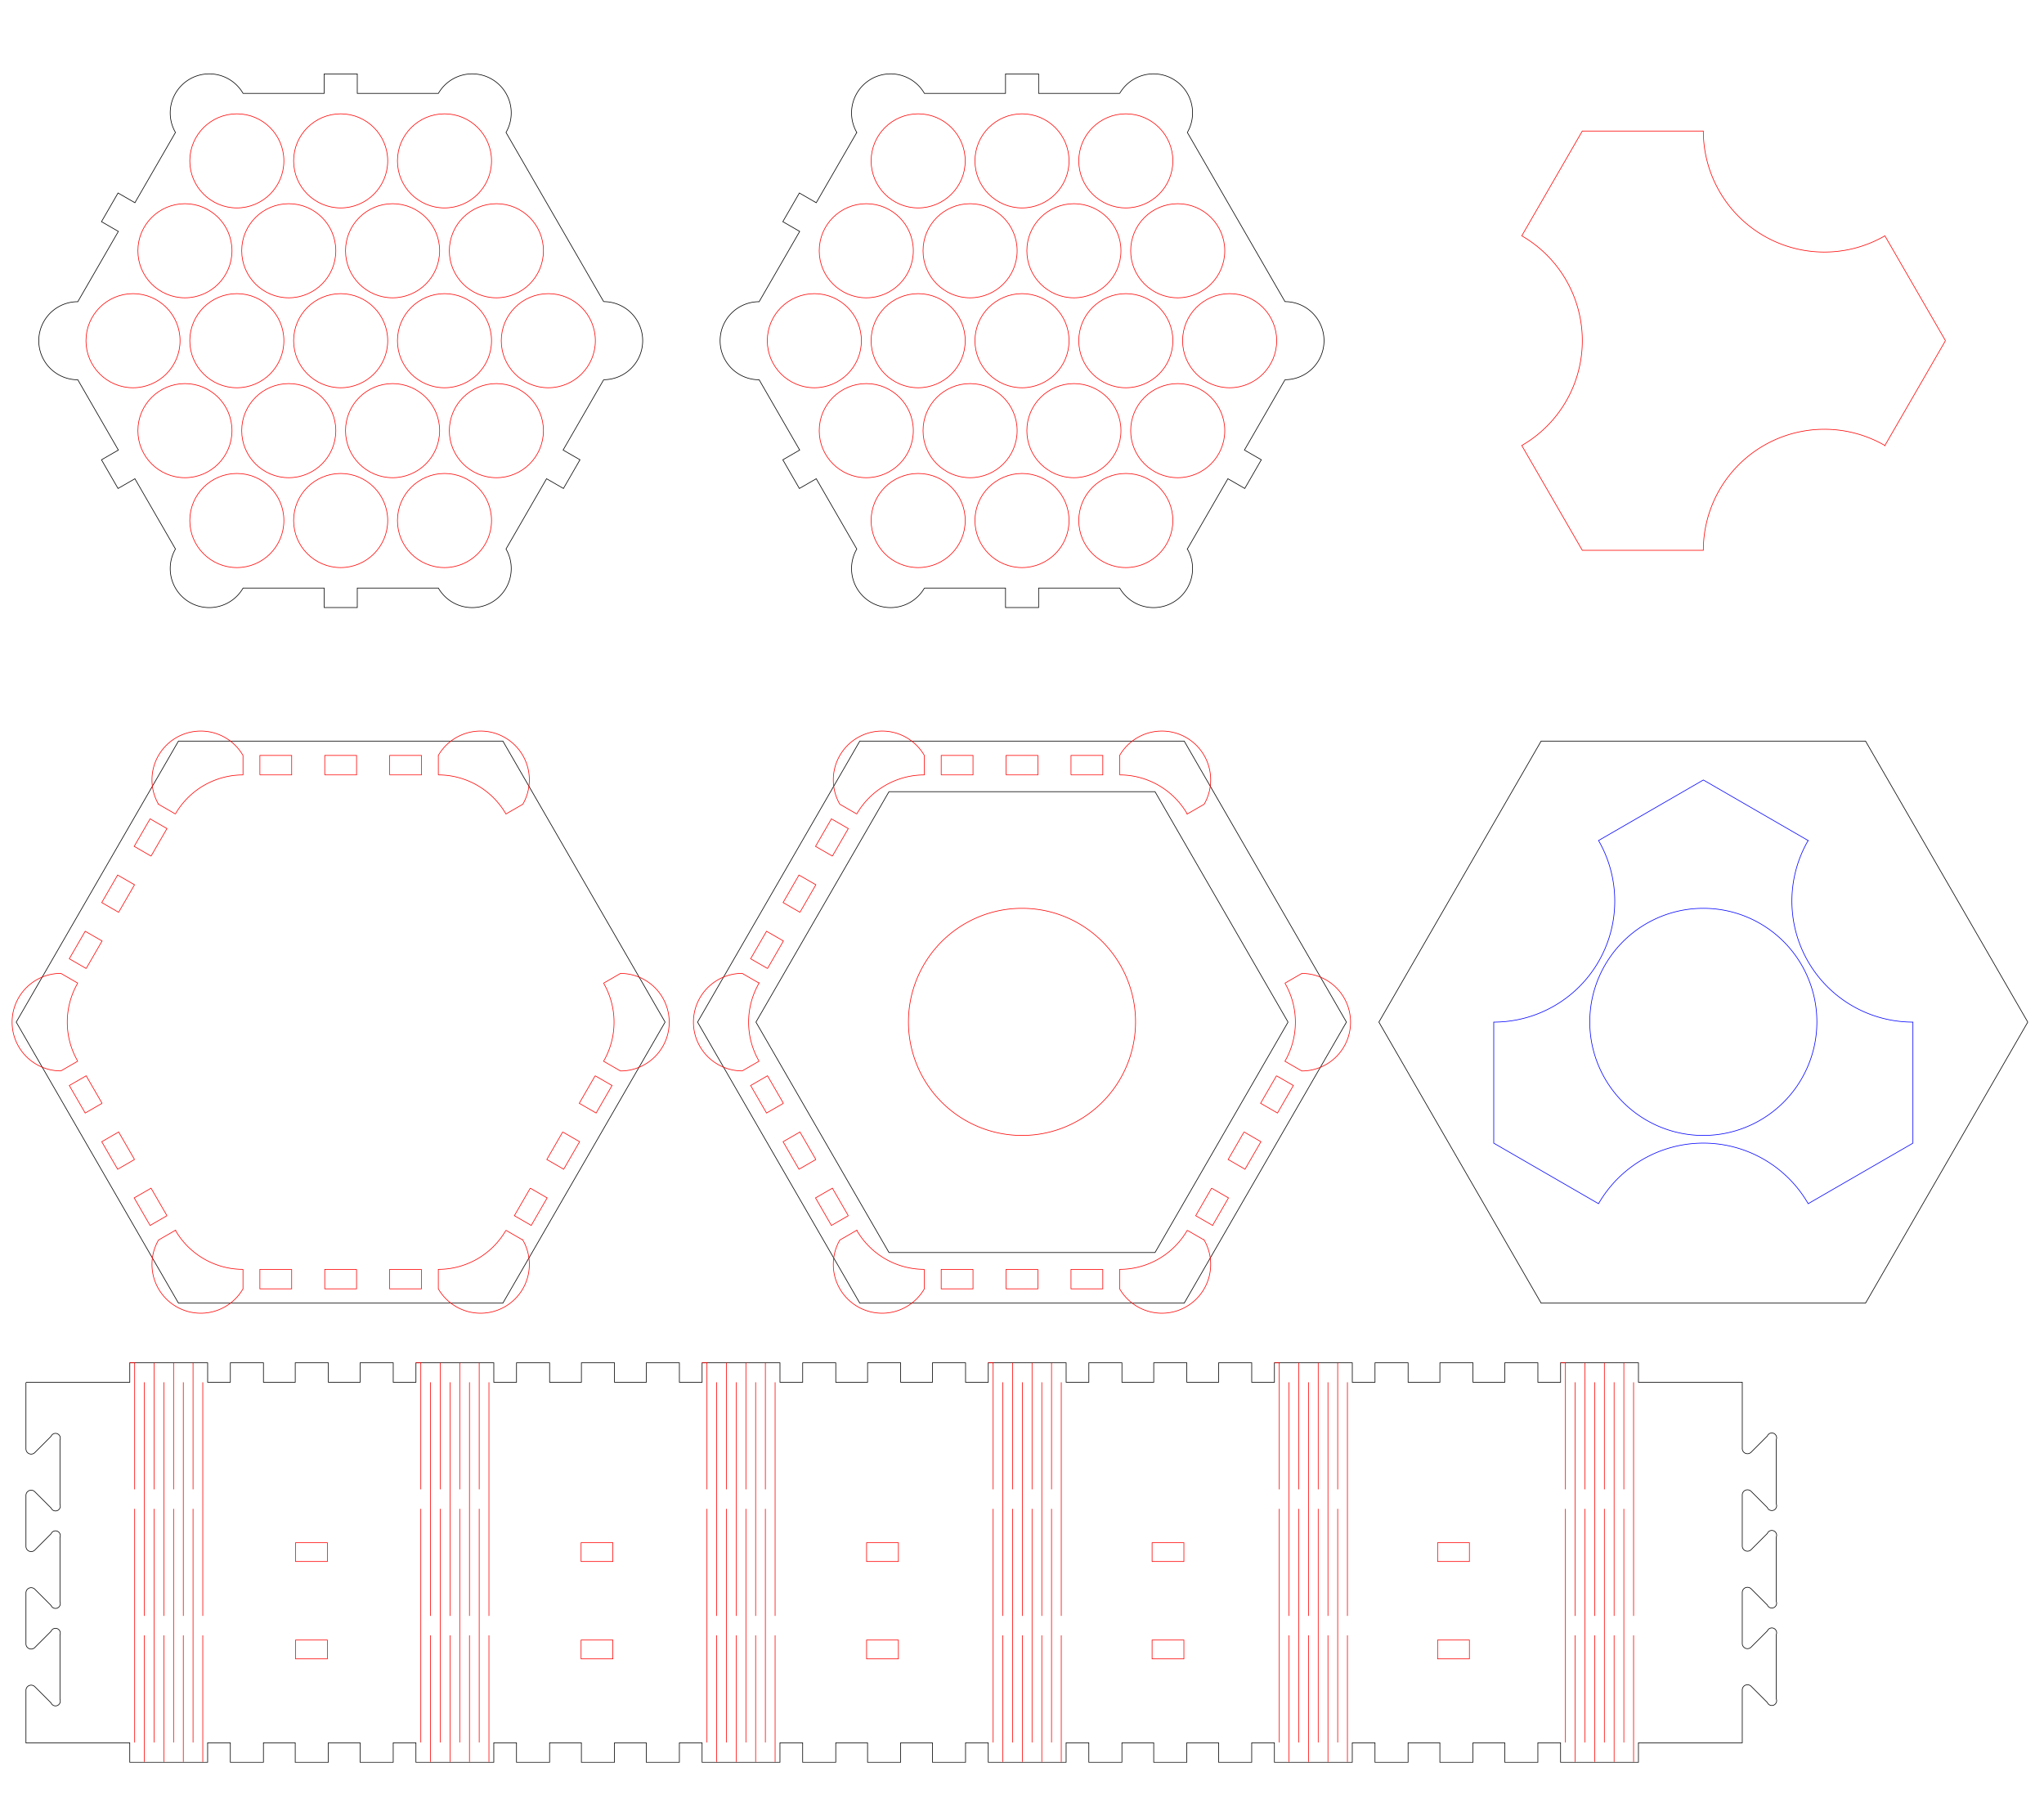 <svg viewBox="0 0 315.00 276.50" width="315.00mm" height="276.50mm" stroke-width="0.1" xmlns="http://www.w3.org/2000/svg">
<g fill="none" stroke="black">
<path d="M 93.03,58.52 l -6.25,10.83 l 2.60,1.50 l -2.55,4.42 l -2.60,-1.50 l -6.25,10.83 a -12.03 -12.03 60.00 0 1 -10.42 6.02 h -12.50 v 3.00 h -5.10 v -3.00 h -12.50 a -12.03 -12.03 60.00 0 1 -10.42 -6.02 l -6.25,-10.83 l -2.60,1.50 l -2.55,-4.42 l 2.60,-1.50 l -6.25,-10.83 a -12.03 -12.03 60.00 0 1 -0.00 -12.03 l 6.25,-10.83 l -2.60,-1.50 l 2.55,-4.42 l 2.60,1.50 l 6.25,-10.83 a -12.03 -12.03 60.00 0 1 10.42 -6.02 h 12.50 v -3.00 h 5.10 v 3.00 h 12.50 a -12.03 -12.03 60.00 0 1 10.42 6.02 l 15.05,26.07 a -12.03 -12.03 60.00 0 1 0.00 12.03"/>
<path d="M 198.03,58.52 l -6.25,10.83 l 2.60,1.50 l -2.55,4.42 l -2.60,-1.50 l -6.25,10.83 a -12.03 -12.03 60.00 0 1 -10.42 6.02 h -12.50 v 3.00 h -5.10 v -3.00 h -12.50 a -12.03 -12.03 60.00 0 1 -10.42 -6.02 l -6.25,-10.83 l -2.60,1.50 l -2.55,-4.42 l 2.60,-1.50 l -6.25,-10.83 a -12.03 -12.03 60.00 0 1 0.00 -12.03 l 6.25,-10.83 l -2.60,-1.50 l 2.55,-4.42 l 2.60,1.50 l 6.25,-10.83 a -12.03 -12.03 60.00 0 1 10.42 -6.02 h 12.50 v -3.00 h 5.10 v 3.00 h 12.50 a -12.03 -12.03 60.00 0 1 10.42 6.02 l 15.05,26.07 a -12.03 -12.03 60.00 0 1 0.00 12.03"/>
<path d="M 102.50,157.50 l -25.00,43.30 h -50.00 l -25.00,-43.30 l 25.00,-43.30 h 50.00 l 25.00,43.30"/>
<path d="M 207.50,157.50 l -25.00,43.30 h -50.00 l -25.00,-43.30 l 25.00,-43.30 h 50.00 l 25.00,43.30"/>
<path d="M 198.50,157.50 l -20.50,35.51 h -41.00 l -20.50,-35.51 l 20.50,-35.51 h 41.00 l 20.50,35.51"/>
<path d="M 312.50,157.50 l -25.00,43.30 h -50.00 l -25.00,-43.30 l 25.00,-43.30 h 50.00 l 25.00,43.30"/>
<path d="M 4.00,213.00 h 16.00 v -3.00 h 12.00 v 3.00 h 3.50 v -3.00 h 5.10 v 3.00 h 4.90 v -3.00 h 5.10 v 3.00 h 4.90 v -3.00 h 5.10 v 3.00 h 3.50 v -3.00 h 12.00 v 3.00 h 3.50 v -3.00 h 5.10 v 3.00 h 4.90 v -3.00 h 5.10 v 3.00 h 4.90 v -3.00 h 5.10 v 3.00 h 3.50 v -3.00 h 12.00 v 3.00 h 3.50 v -3.00 h 5.10 v 3.00 h 4.90 v -3.00 h 5.10 v 3.00 h 4.90 v -3.00 h 5.10 v 3.00 h 3.50 v -3.00 h 12.00 v 3.00 h 3.50 v -3.00 h 5.10 v 3.00 h 4.90 v -3.00 h 5.10 v 3.00 h 4.90 v -3.00 h 5.10 v 3.00 h 3.50 v -3.00 h 12.00 v 3.00 h 3.50 v -3.00 h 5.10 v 3.00 h 4.90 v -3.00 h 5.10 v 3.00 h 4.90 v -3.00 h 5.10 v 3.00 h 3.50 v -3.00 h 12.00 v 3.00 h 16.00 v 10.20 a 0.80 0.80 135.00 0 0 1.37 0.57 l 2.50,-2.50 a -0.80 -0.80 135.00 0 1 1.37 0.57 v 9.90 a -0.80 -0.80 135.00 0 1 -1.37 0.57 l -2.50,-2.50 a 0.80 0.80 135.00 0 0 -1.37 0.57 v 7.84 a 0.80 0.80 135.00 0 0 1.37 0.57 l 2.50,-2.50 a -0.80 -0.80 135.00 0 1 1.37 0.57 v 9.90 a -0.80 -0.80 135.00 0 1 -1.37 0.57 l -2.50,-2.50 a 0.80 0.80 135.00 0 0 -1.37 0.57 v 7.84 a 0.80 0.80 135.00 0 0 1.37 0.57 l 2.50,-2.50 a -0.80 -0.80 135.00 0 1 1.37 0.57 v 9.90 a -0.80 -0.80 135.00 0 1 -1.37 0.57 l -2.50,-2.50 a 0.80 0.80 135.00 0 0 -1.37 0.57 v 8.14 h -16.00 v 3.00 h -12.00 v -3.00 h -3.50 v 3.00 h -5.10 v -3.00 h -4.90 v 3.00 h -5.10 v -3.00 h -4.90 v 3.00 h -5.10 v -3.00 h -3.50 v 3.00 h -12.00 v -3.00 h -3.50 v 3.00 h -5.10 v -3.00 h -4.90 v 3.00 h -5.10 v -3.00 h -4.90 v 3.00 h -5.10 v -3.00 h -3.50 v 3.00 h -12.00 v -3.00 h -3.50 v 3.00 h -5.10 v -3.00 h -4.90 v 3.00 h -5.10 v -3.00 h -4.90 v 3.00 h -5.10 v -3.00 h -3.50 v 3.00 h -12.00 v -3.00 h -3.50 v 3.00 h -5.10 v -3.00 h -4.90 v 3.00 h -5.10 v -3.00 h -4.90 v 3.00 h -5.10 v -3.00 h -3.50 v 3.00 h -12.00 v -3.00 h -3.50 v 3.00 h -5.10 v -3.00 h -4.90 v 3.00 h -5.10 v -3.00 h -4.90 v 3.00 h -5.10 v -3.00 h -3.50 v 3.00 h -12.00 v -3.00 h -16.00 m -0.00, -55.50 v 10.20 a 0.80 0.80 135.00 0 0 1.37 0.57 l 2.50,-2.50 a -0.80 -0.80 135.00 0 1 1.37 0.57 v 9.90 a -0.80 -0.80 135.00 0 1 -1.37 0.57 l -2.50,-2.50 a 0.80 0.80 135.00 0 0 -1.37 0.57 v 7.84 a 0.80 0.80 135.00 0 0 1.37 0.57 l 2.50,-2.50 a -0.80 -0.80 135.00 0 1 1.37 0.57 v 9.90 a -0.80 -0.80 135.00 0 1 -1.37 0.57 l -2.50,-2.50 a 0.80 0.80 135.00 0 0 -1.37 0.57 v 7.84 a 0.80 0.80 135.00 0 0 1.37 0.57 l 2.50,-2.50 a -0.80 -0.80 135.00 0 1 1.37 0.57 v 9.90 a -0.80 -0.80 135.00 0 1 -1.37 0.57 l -2.50,-2.50 a 0.80 0.80 135.00 0 0 -1.37 0.57 v 8.14"/>

</g>
<g fill="none" stroke="red">
<circle cx="36.50" cy="24.79" r="7.25"/>
<circle cx="52.50" cy="24.79" r="7.25"/>
<circle cx="68.50" cy="24.79" r="7.25"/>
<circle cx="28.50" cy="38.64" r="7.25"/>
<circle cx="44.50" cy="38.64" r="7.25"/>
<circle cx="60.50" cy="38.64" r="7.25"/>
<circle cx="76.50" cy="38.64" r="7.25"/>
<circle cx="20.50" cy="52.50" r="7.25"/>
<circle cx="36.50" cy="52.50" r="7.25"/>
<circle cx="52.50" cy="52.50" r="7.25"/>
<circle cx="68.50" cy="52.50" r="7.25"/>
<circle cx="84.50" cy="52.50" r="7.25"/>
<circle cx="28.50" cy="66.36" r="7.25"/>
<circle cx="44.50" cy="66.36" r="7.25"/>
<circle cx="60.50" cy="66.36" r="7.25"/>
<circle cx="76.50" cy="66.36" r="7.25"/>
<circle cx="36.50" cy="80.21" r="7.25"/>
<circle cx="52.50" cy="80.21" r="7.25"/>
<circle cx="68.50" cy="80.21" r="7.25"/>
<circle cx="141.50" cy="24.79" r="7.25"/>
<circle cx="157.50" cy="24.79" r="7.25"/>
<circle cx="173.50" cy="24.79" r="7.25"/>
<circle cx="133.50" cy="38.64" r="7.25"/>
<circle cx="149.50" cy="38.64" r="7.25"/>
<circle cx="165.50" cy="38.64" r="7.25"/>
<circle cx="181.50" cy="38.64" r="7.25"/>
<circle cx="125.50" cy="52.50" r="7.25"/>
<circle cx="141.50" cy="52.50" r="7.25"/>
<circle cx="157.50" cy="52.50" r="7.25"/>
<circle cx="173.50" cy="52.50" r="7.25"/>
<circle cx="189.50" cy="52.50" r="7.25"/>
<circle cx="133.50" cy="66.36" r="7.25"/>
<circle cx="149.50" cy="66.36" r="7.25"/>
<circle cx="165.50" cy="66.36" r="7.25"/>
<circle cx="181.50" cy="66.36" r="7.25"/>
<circle cx="141.50" cy="80.21" r="7.25"/>
<circle cx="157.50" cy="80.21" r="7.25"/>
<circle cx="173.50" cy="80.21" r="7.25"/>
<path d="M 91.72,165.77 l 2.60,1.50 l -2.45,4.24 l -2.60,-1.50 l 2.45,-4.24 m -2.45, 4.24 m -2.55, 4.42 l 2.60,1.50 l -2.45,4.24 l -2.60,-1.50 l 2.45,-4.24 m -2.45, 4.24 m -2.55, 4.42 l 2.60,1.50 l -2.45,4.24 l -2.60,-1.50 l 2.45,-4.24 m -2.45, 4.24 m -1.30, 2.25 l 2.60,1.50 a -15.03 -15.03 60.00 0 1 -13.02 7.52 v -3.00 a 12.03 12.03 60.00 0 0 10.42 -6.02 m -10.42, 6.02 m -2.60, 0.00 v 3.00 h -4.90 v -3.00 h 4.90 m -4.90, 0.00 m -5.10, 0.00 v 3.00 h -4.90 v -3.00 h 4.90 m -4.90, 0.00 m -5.10, 0.00 v 3.00 h -4.90 v -3.00 h 4.90 m -4.90, 0.00 m -2.60, 0.00 v 3.00 a -15.03 -15.03 60.00 0 1 -13.02 -7.52 l 2.60,-1.50 a 12.03 12.03 60.00 0 0 10.42 6.02 m -10.42, -6.02 m -1.30, -2.25 l -2.60,1.50 l -2.45,-4.24 l 2.60,-1.50 l 2.45,4.24 m -2.45, -4.24 m -2.55, -4.42 l -2.60,1.50 l -2.45,-4.24 l 2.60,-1.50 l 2.45,4.24 m -2.45, -4.24 m -2.55, -4.42 l -2.60,1.50 l -2.45,-4.24 l 2.60,-1.50 l 2.45,4.24 m -2.45, -4.24 m -1.30, -2.25 l -2.60,1.50 a -15.03 -15.03 60.00 0 1 -0.00 -15.03 l 2.60,1.50 a 12.03 12.03 60.00 0 0 0.00 12.03 m -0.00, -12.03 m 1.30, -2.25 l -2.60,-1.50 l 2.45,-4.24 l 2.60,1.50 l -2.45,4.24 m 2.45, -4.24 m 2.55, -4.42 l -2.60,-1.50 l 2.45,-4.24 l 2.60,1.50 l -2.45,4.24 m 2.45, -4.24 m 2.55, -4.42 l -2.60,-1.50 l 2.45,-4.24 l 2.60,1.50 l -2.45,4.24 m 2.45, -4.24 m 1.30, -2.25 l -2.60,-1.50 a -15.03 -15.03 60.00 0 1 13.02 -7.52 v 3.00 a 12.03 12.03 60.00 0 0 -10.42 6.02 m 10.42, -6.02 m 2.60, -0.00 v -3.00 h 4.90 v 3.00 h -4.90 m 4.90, -0.00 m 5.10, -0.00 v -3.00 h 4.90 v 3.00 h -4.90 m 4.90, -0.00 m 5.10, -0.00 v -3.00 h 4.90 v 3.00 h -4.90 m 4.90, -0.00 m 2.60, -0.00 v -3.00 a -15.03 -15.03 60.00 0 1 13.02 7.52 l -2.60,1.50 a 12.03 12.03 60.00 0 0 -10.42 -6.02 m 10.42, 6.02 m 15.05, 26.07 l 2.60,-1.50 a -15.03 -15.03 60.00 0 1 0.00 15.03 l -2.60,-1.50 a 12.03 12.03 60.00 0 0 -0.00 -12.03"/>
<path d="M 196.72,165.77 l 2.60,1.50 l -2.45,4.24 l -2.60,-1.50 l 2.45,-4.24 m -2.45, 4.24 m -2.55, 4.42 l 2.60,1.50 l -2.45,4.24 l -2.60,-1.50 l 2.45,-4.24 m -2.45, 4.24 m -2.55, 4.42 l 2.60,1.50 l -2.45,4.24 l -2.60,-1.50 l 2.45,-4.24 m -2.45, 4.24 m -1.30, 2.25 l 2.60,1.50 a -15.03 -15.03 60.00 0 1 -13.02 7.52 v -3.00 a 12.03 12.03 60.00 0 0 10.42 -6.02 m -10.42, 6.02 m -2.60, 0.00 v 3.00 h -4.90 v -3.00 h 4.90 m -4.90, 0.00 m -5.10, 0.00 v 3.00 h -4.90 v -3.00 h 4.90 m -4.90, 0.00 m -5.10, 0.00 v 3.00 h -4.90 v -3.00 h 4.90 m -4.90, 0.00 m -2.60, 0.00 v 3.00 a -15.03 -15.03 60.00 0 1 -13.02 -7.52 l 2.60,-1.50 a 12.03 12.03 60.00 0 0 10.42 6.02 m -10.42, -6.02 m -1.30, -2.25 l -2.60,1.50 l -2.45,-4.24 l 2.60,-1.50 l 2.45,4.24 m -2.45, -4.24 m -2.55, -4.42 l -2.60,1.50 l -2.45,-4.24 l 2.60,-1.50 l 2.45,4.24 m -2.45, -4.24 m -2.55, -4.42 l -2.60,1.50 l -2.45,-4.24 l 2.60,-1.50 l 2.45,4.24 m -2.45, -4.24 m -1.30, -2.25 l -2.60,1.50 a -15.03 -15.03 60.00 0 1 0.00 -15.03 l 2.60,1.50 a 12.03 12.03 60.00 0 0 0.00 12.03 m 0.00, -12.03 m 1.30, -2.25 l -2.60,-1.50 l 2.45,-4.24 l 2.60,1.50 l -2.45,4.24 m 2.45, -4.24 m 2.55, -4.42 l -2.60,-1.50 l 2.45,-4.24 l 2.60,1.50 l -2.45,4.24 m 2.45, -4.24 m 2.55, -4.42 l -2.60,-1.50 l 2.45,-4.24 l 2.60,1.50 l -2.45,4.24 m 2.45, -4.24 m 1.30, -2.25 l -2.60,-1.50 a -15.03 -15.03 60.00 0 1 13.02 -7.52 v 3.00 a 12.03 12.03 60.00 0 0 -10.42 6.02 m 10.42, -6.02 m 2.60, -0.00 v -3.00 h 4.90 v 3.00 h -4.90 m 4.90, -0.00 m 5.10, -0.00 v -3.00 h 4.90 v 3.00 h -4.90 m 4.90, -0.00 m 5.10, -0.00 v -3.00 h 4.90 v 3.00 h -4.90 m 4.90, -0.00 m 2.60, -0.00 v -3.00 a -15.03 -15.03 60.00 0 1 13.02 7.52 l -2.60,1.50 a 12.03 12.03 60.00 0 0 -10.42 -6.02 m 10.42, 6.02 m 15.05, 26.07 l 2.60,-1.50 a -15.03 -15.03 60.00 0 1 0.00 15.03 l -2.60,-1.50 a 12.03 12.03 60.00 0 0 0.00 -12.03"/>
<path d="M 175.00,157.50 a 17.50 17.50 355.00 1 0 -0.07 1.53 a 17.50 17.50 5.00 0 0 0.07 -1.53 M 157.50, 157.50"/>
<path d="M 299.81,52.50 l -9.33,16.15 a 18.65 18.65 120.00 0 0 -27.98 16.15 h -18.65 l -9.33,-16.15 a 18.65 18.65 120.00 0 0 -0.00 -32.31 l 9.33,-16.15 h 18.65 a 18.65 18.65 120.00 0 0 27.98 16.15 l 9.33,16.15"/>
<path d="M 20.00,210.00 h 0.75 v 19.50 m 0.00, 3.00 v 36.00 m 0.00, 3.00 m 1.50, 0.00 v -19.50 m -0.00, -3.00 v -36.00 m -0.00, -3.00 m 1.50, 0.00 v 19.50 m 0.00, 3.00 v 36.00 m 0.00, 3.00 m 1.50, 0.00 v -19.50 m -0.00, -3.00 v -36.00 m -0.00, -3.00 m 1.50, 0.00 v 19.50 m 0.00, 3.00 v 36.00 m 0.00, 3.00 m 1.50, 0.00 v -19.50 m -0.00, -3.00 v -36.00 m -0.00, -3.00 m 1.50, 0.00 v 19.50 m 0.00, 3.00 v 36.00 m 0.00, 3.00 m 1.50, 0.00 v -19.50 m -0.00, -3.00 v -36.00 m -0.00, -3.00 m 1.50, 0.00"/>
<path d="M 64.10,210.00 h 0.75 v 19.50 m 0.00, 3.00 v 36.00 m 0.00, 3.00 m 1.50, 0.00 v -19.50 m -0.00, -3.00 v -36.00 m -0.00, -3.00 m 1.50, 0.00 v 19.50 m 0.00, 3.00 v 36.00 m 0.00, 3.00 m 1.50, 0.00 v -19.50 m -0.00, -3.00 v -36.00 m -0.00, -3.00 m 1.50, 0.00 v 19.50 m 0.00, 3.00 v 36.00 m 0.00, 3.00 m 1.50, 0.00 v -19.50 m -0.00, -3.00 v -36.00 m -0.00, -3.00 m 1.50, 0.00 v 19.50 m 0.00, 3.00 v 36.00 m 0.00, 3.00 m 1.50, 0.00 v -19.50 m -0.00, -3.00 v -36.00 m -0.00, -3.00 m 1.50, 0.00"/>
<path d="M 108.20,210.00 h 0.75 v 19.50 m 0.00, 3.00 v 36.00 m 0.00, 3.00 m 1.50, 0.00 v -19.50 m -0.00, -3.00 v -36.00 m -0.00, -3.00 m 1.50, 0.00 v 19.50 m 0.00, 3.00 v 36.00 m 0.00, 3.00 m 1.50, 0.00 v -19.50 m -0.00, -3.00 v -36.00 m -0.00, -3.00 m 1.50, 0.00 v 19.50 m 0.00, 3.00 v 36.00 m 0.00, 3.00 m 1.50, 0.00 v -19.50 m -0.00, -3.00 v -36.00 m -0.00, -3.00 m 1.50, 0.00 v 19.50 m 0.00, 3.00 v 36.00 m 0.00, 3.00 m 1.50, 0.00 v -19.50 m -0.00, -3.00 v -36.00 m -0.00, -3.00 m 1.50, 0.00"/>
<path d="M 152.30,210.00 h 0.75 v 19.50 m 0.00, 3.00 v 36.00 m 0.00, 3.00 m 1.50, 0.00 v -19.50 m -0.00, -3.00 v -36.00 m -0.00, -3.00 m 1.50, 0.00 v 19.50 m 0.00, 3.00 v 36.00 m 0.00, 3.00 m 1.50, 0.00 v -19.50 m -0.00, -3.00 v -36.00 m -0.00, -3.00 m 1.50, 0.00 v 19.50 m 0.00, 3.00 v 36.00 m 0.00, 3.00 m 1.50, 0.00 v -19.50 m -0.00, -3.00 v -36.00 m -0.00, -3.00 m 1.50, 0.00 v 19.50 m 0.00, 3.00 v 36.00 m 0.00, 3.00 m 1.50, 0.00 v -19.50 m -0.00, -3.00 v -36.00 m -0.00, -3.00 m 1.50, 0.00"/>
<path d="M 196.40,210.00 h 0.75 v 19.50 m 0.00, 3.00 v 36.00 m 0.00, 3.00 m 1.50, 0.00 v -19.50 m -0.00, -3.00 v -36.00 m -0.00, -3.00 m 1.50, 0.00 v 19.50 m 0.00, 3.00 v 36.00 m 0.00, 3.00 m 1.50, 0.00 v -19.50 m -0.00, -3.00 v -36.00 m -0.00, -3.00 m 1.50, 0.00 v 19.50 m 0.00, 3.00 v 36.00 m 0.00, 3.00 m 1.50, 0.00 v -19.50 m -0.00, -3.00 v -36.00 m -0.00, -3.00 m 1.50, 0.00 v 19.50 m 0.00, 3.00 v 36.00 m 0.00, 3.00 m 1.50, 0.00 v -19.50 m -0.00, -3.00 v -36.00 m -0.00, -3.00 m 1.50, 0.00"/>
<path d="M 240.50,210.00 h 0.75 v 19.50 m 0.00, 3.00 v 36.00 m 0.00, 3.00 m 1.50, 0.00 v -19.50 m -0.00, -3.00 v -36.00 m -0.00, -3.00 m 1.50, 0.00 v 19.50 m 0.00, 3.00 v 36.00 m 0.00, 3.00 m 1.50, 0.00 v -19.50 m -0.00, -3.00 v -36.00 m -0.00, -3.00 m 1.50, 0.00 v 19.50 m 0.00, 3.00 v 36.00 m 0.00, 3.00 m 1.50, 0.00 v -19.50 m -0.00, -3.00 v -36.00 m -0.00, -3.00 m 1.50, 0.00 v 19.50 m 0.00, 3.00 v 36.00 m 0.00, 3.00 m 1.50, 0.00 v -19.50 m -0.00, -3.00 v -36.00 m -0.00, -3.00 m 1.50, 0.00"/>
<rect x="45.55" y="237.72" width="4.90" height="2.90"/>
<rect x="89.55" y="237.72" width="4.90" height="2.90"/>
<rect x="133.55" y="237.72" width="4.90" height="2.90"/>
<rect x="177.55" y="237.72" width="4.90" height="2.90"/>
<rect x="221.55" y="237.72" width="4.90" height="2.90"/>
<rect x="45.55" y="252.72" width="4.90" height="2.90"/>
<rect x="89.55" y="252.72" width="4.90" height="2.90"/>
<rect x="133.55" y="252.72" width="4.90" height="2.90"/>
<rect x="177.55" y="252.72" width="4.90" height="2.90"/>
<rect x="221.55" y="252.72" width="4.90" height="2.90"/>

</g>
<g fill="none" stroke="blue">
<path d="M 294.81,176.15 l -16.15,9.33 a 18.65 18.65 120.00 0 0 -32.31 0.00 l -16.15,-9.33 v -18.65 a 18.65 18.65 120.00 0 0 16.15 -27.98 l 16.15,-9.33 l 16.15,9.33 a 18.65 18.65 120.00 0 0 16.15 27.98 v 18.65"/>
<path d="M 280.00,157.50 a 17.50 17.50 355.00 1 0 -0.07 1.53 a 17.50 17.50 5.00 0 0 0.07 -1.53 M 262.50, 157.50"/>

</g>
</svg>

